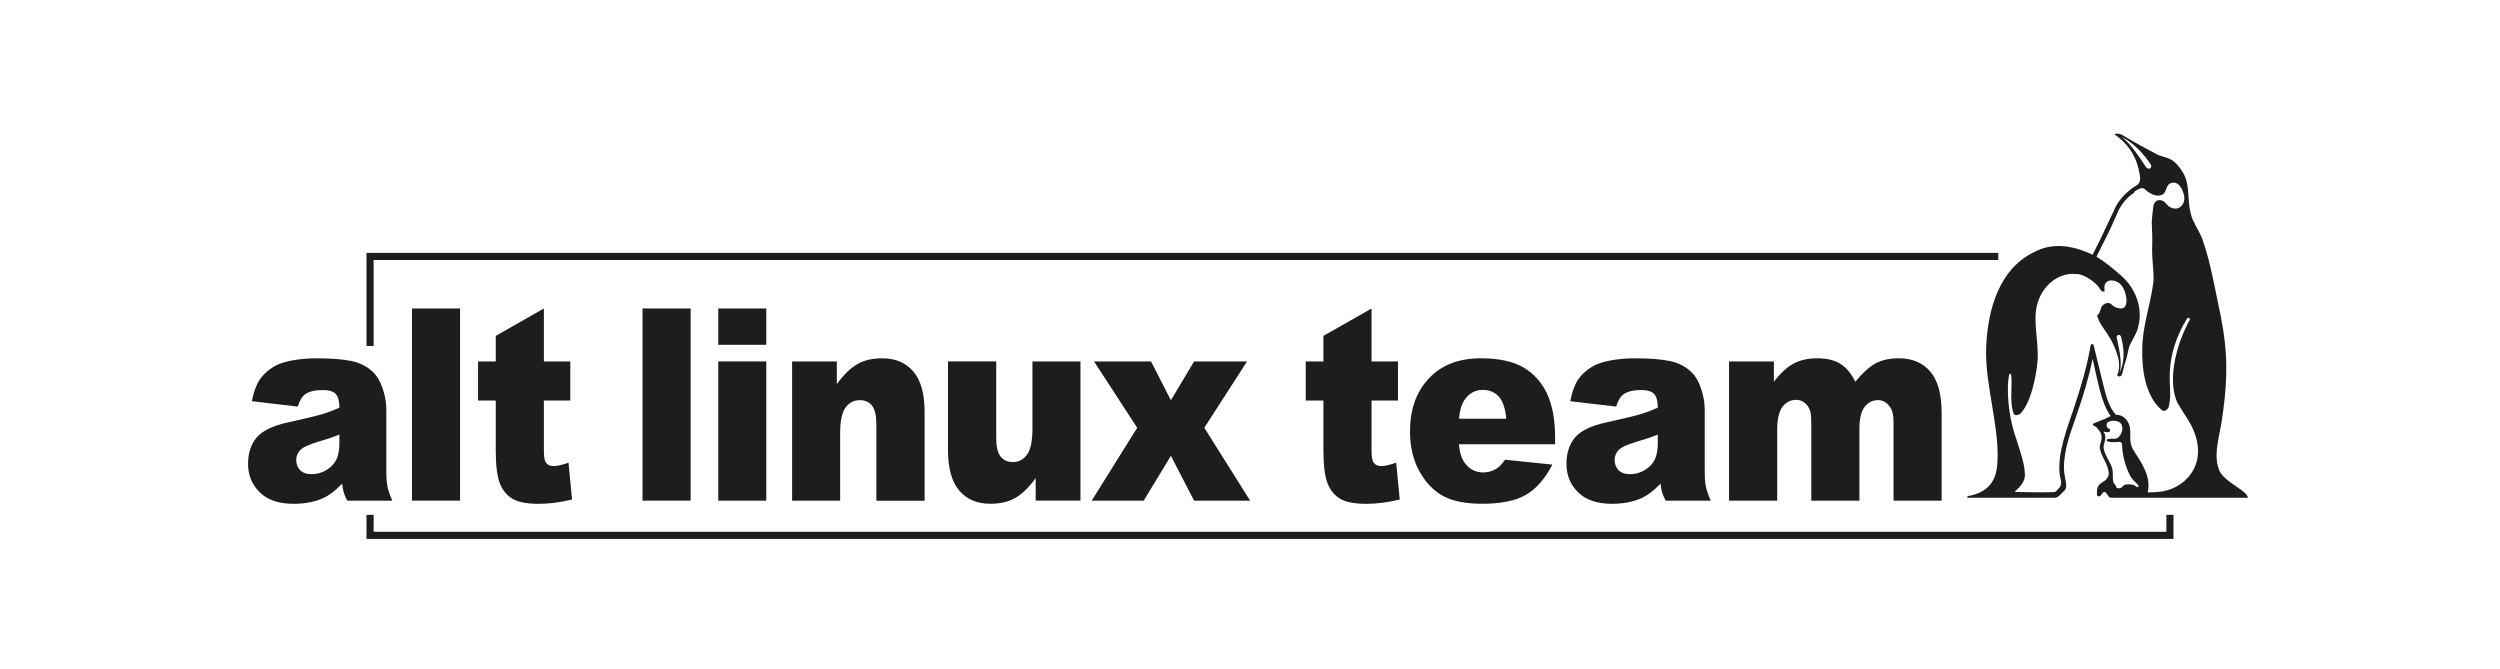 <?xml version="1.0" encoding="UTF-8"?>
<svg id="Layer_1" data-name="Layer 1" xmlns="http://www.w3.org/2000/svg" viewBox="0 0 884.53 236.68">
  <defs>
    <style>
      .cls-1, .cls-2 {
        fill: #1d1d1b;
      }

      .cls-2 {
        fill-rule: evenodd;
      }
    </style>
  </defs>
  <path class="cls-1" d="M137.09,172.11c-.27-1.31-.4-3.13-.4-5.45v-21.75c0-2.32-.42-4.75-1.25-7.31-.83-2.55-1.98-4.52-3.42-5.91-2.06-2.01-4.63-3.33-7.72-3.97-3.09-.63-7.18-.95-12.27-.95-3.17,0-6.12,.26-8.85,.79-2.73,.53-4.87,1.27-6.43,2.23-2.17,1.33-3.83,2.9-4.99,4.71-1.16,1.81-2.04,4.29-2.65,7.45l16.24,1.9c.67-2.13,1.54-3.59,2.63-4.36,1.39-.99,3.48-1.49,6.26-1.49,2.17,0,3.69,.46,4.55,1.39,.86,.93,1.29,2.55,1.29,4.87-2.11,.93-4.12,1.68-6.01,2.25-1.89,.57-6.03,1.57-12.4,2.99-5.31,1.17-8.96,2.97-10.94,5.38-1.97,2.41-2.96,5.49-2.96,9.23,0,3.99,1.37,7.35,4.11,10.06,2.74,2.72,6.76,4.08,12.04,4.08,3.98,0,7.47-.68,10.48-2.04,2.2-1.02,4.41-2.72,6.64-5.1,.19,1.42,.39,2.47,.58,3.13,.19,.67,.61,1.63,1.25,2.9h15.94c-.89-2.04-1.47-3.72-1.73-5.03Zm-17.01-15.33c0,2.35-.34,4.26-1.02,5.73-.68,1.47-1.84,2.71-3.46,3.73-1.63,1.02-3.39,1.53-5.28,1.53-1.81,0-3.18-.47-4.11-1.41-.93-.94-1.4-2.16-1.4-3.64,0-1.3,.47-2.46,1.42-3.48,.92-.99,3.1-1.99,6.55-3.01,2.53-.71,4.97-1.53,7.3-2.46v3.02Z"/>
  <rect class="cls-1" x="145.75" y="109.14" width="17.03" height="67.99"/>
  <path class="cls-1" d="M176.83,170.96c.96,2.45,2.44,4.28,4.45,5.49,2,1.2,5.12,1.81,9.35,1.81,3.65,0,7.57-.51,11.77-1.53l-1.25-13.03c-2.25,.8-4.01,1.2-5.26,1.2-1.39,0-2.36-.53-2.92-1.57-.36-.68-.54-2.07-.54-4.17v-17.45s9.35,0,9.35,0v-13.82s-9.35,0-9.35,0v-18.74s-17.03,9.69-17.03,9.69v9.05s-6.26,0-6.26,0v13.82h6.26s0,17.33,0,17.33c0,5.5,.48,9.47,1.44,11.93Z"/>
  <rect class="cls-1" x="227.33" y="109.14" width="17.03" height="67.99"/>
  <rect class="cls-1" x="254.13" y="127.88" width="16.99" height="49.26"/>
  <rect class="cls-1" x="254.13" y="109.14" width="16.99" height="12.85"/>
  <path class="cls-1" d="M327.14,177.14v-31.31c0-6.49-1.33-11.29-3.99-14.4-2.66-3.11-6.34-4.66-11.04-4.66-3.48,0-6.43,.7-8.85,2.11-2.42,1.41-4.82,3.75-7.18,7.03v-8.02s-15.82,0-15.82,0v49.26s16.99,0,16.99,0v-23.65c0-4.48,.64-7.59,1.92-9.32,1.28-1.73,2.95-2.6,5.01-2.6,1.86,0,3.31,.64,4.34,1.93,1.03,1.28,1.54,3.47,1.54,6.56v27.09s17.07,0,17.07,0Z"/>
  <path class="cls-1" d="M382.28,177.14v-49.26s-16.99,0-16.99,0v23.7c0,4.48-.65,7.59-1.94,9.32-1.3,1.73-2.96,2.59-4.99,2.59-1.86,0-3.31-.65-4.34-1.95-1.03-1.3-1.54-3.49-1.54-6.58v-27.09s-17.07,0-17.07,0v31.35c0,6.46,1.33,11.25,3.99,14.36,2.66,3.11,6.32,4.66,11,4.66,3.51,0,6.46-.7,8.87-2.09,2.41-1.39,4.79-3.72,7.16-7v7.98s15.86,0,15.86,0Z"/>
  <polygon class="cls-1" points="404.65 177.14 414.28 161.28 422.48 177.14 442.31 177.14 426.1 151.35 441.22 127.88 422.48 127.88 414.28 141.61 407.24 127.88 387.08 127.88 402.35 151.35 386.25 177.14 404.65 177.14"/>
  <path class="cls-1" d="M469.68,170.96c.96,2.45,2.44,4.28,4.44,5.49,2,1.2,5.12,1.81,9.35,1.81,3.65,0,7.57-.51,11.77-1.53l-1.25-13.03c-2.25,.8-4.01,1.2-5.26,1.2-1.39,0-2.37-.53-2.92-1.57-.36-.68-.54-2.07-.54-4.17v-17.45s9.35,0,9.35,0v-13.82s-9.35,0-9.35,0v-18.74s-17.03,9.69-17.03,9.69v9.05s-6.26,0-6.26,0v13.82h6.26s0,17.33,0,17.33c0,5.5,.48,9.47,1.44,11.93Z"/>
  <path class="cls-1" d="M550.22,155.06c0-6.49-.96-11.76-2.88-15.81-1.92-4.05-4.72-7.14-8.39-9.28-3.67-2.13-8.68-3.2-15.03-3.2-7.82,0-13.95,2.38-18.39,7.14-4.44,4.76-6.66,10.99-6.66,18.69,0,5.41,1.11,10.12,3.32,14.12,2.21,4,5,6.93,8.37,8.76,3.37,1.84,7.99,2.76,13.86,2.76,6.76,0,11.95-1.08,15.57-3.22,3.62-2.15,6.71-5.7,9.27-10.64l-16.74-1.72c-1.06,1.49-2.05,2.52-2.96,3.11-1.5,.93-3.09,1.39-4.76,1.39-2.64,0-4.79-1.07-6.43-3.2-1.17-1.49-1.91-3.74-2.21-6.77h34.06v-2.13Zm-34.02-6.91c.28-2.94,.93-5.15,1.96-6.63,1.61-2.38,3.77-3.57,6.47-3.57,2.34,0,4.22,.79,5.66,2.37,1.43,1.58,2.32,4.19,2.65,7.84h-16.74Z"/>
  <path class="cls-1" d="M568.13,149.5c-5.32,1.17-8.96,2.97-10.94,5.38-1.98,2.41-2.96,5.49-2.96,9.23,0,3.99,1.37,7.35,4.11,10.06,2.74,2.72,6.75,4.08,12.04,4.08,3.98,0,7.47-.68,10.48-2.04,2.2-1.02,4.41-2.72,6.64-5.1,.19,1.42,.39,2.47,.58,3.13,.19,.67,.61,1.63,1.25,2.9h15.95c-.89-2.04-1.47-3.72-1.73-5.03-.26-1.31-.4-3.13-.4-5.45v-21.75c0-2.32-.42-4.75-1.25-7.31-.84-2.55-1.98-4.52-3.42-5.91-2.06-2.01-4.63-3.33-7.72-3.97-3.09-.63-7.18-.95-12.27-.95-3.17,0-6.12,.26-8.85,.79-2.73,.53-4.87,1.27-6.43,2.23-2.17,1.33-3.83,2.9-4.99,4.71-1.16,1.81-2.04,4.29-2.65,7.45l16.24,1.9c.67-2.13,1.55-3.59,2.63-4.36,1.39-.99,3.48-1.49,6.26-1.49,2.17,0,3.69,.46,4.55,1.39,.86,.93,1.29,2.55,1.29,4.87-2.11,.93-4.12,1.68-6.01,2.25-1.89,.57-6.03,1.57-12.4,2.99Zm18.41,7.28c0,2.35-.34,4.26-1.02,5.73-.68,1.47-1.84,2.71-3.46,3.73-1.63,1.02-3.39,1.53-5.28,1.53s-3.18-.47-4.11-1.41c-.93-.94-1.4-2.16-1.4-3.64,0-1.3,.47-2.46,1.42-3.48,.92-.99,3.1-1.99,6.55-3.01,2.53-.71,4.97-1.53,7.31-2.46v3.02Z"/>
  <path class="cls-1" d="M686.97,177.14v-30.94c0-6.68-1.33-11.59-4-14.72-2.67-3.14-6.38-4.71-11.13-4.71-3.23,0-5.93,.58-8.13,1.74-2.2,1.16-4.63,3.35-7.29,6.56-1.31-2.75-3-4.82-5.06-6.21-2.06-1.39-4.86-2.09-8.4-2.09-3.29,0-6.1,.63-8.42,1.9-2.33,1.27-4.63,3.4-6.92,6.4v-7.19s-15.86,0-15.86,0v49.26s17.03,0,17.03,0v-25.14c0-3.74,.63-6.43,1.88-8.07,1.26-1.64,2.86-2.46,4.82-2.46,1.2,0,2.25,.38,3.14,1.14,.89,.76,1.52,1.75,1.89,2.99,.22,.77,.33,2.24,.33,4.41v27.13s17.03,0,17.03,0v-25.42c0-3.56,.61-6.14,1.83-7.74,1.22-1.61,2.83-2.41,4.83-2.41,1.69,0,3.11,.85,4.24,2.55,.78,1.08,1.17,2.74,1.17,4.96v28.06s17.03,0,17.03,0Z"/>
  <polygon class="cls-1" points="132.19 91.99 707.01 91.99 707.01 89.47 129.67 89.47 129.67 122.43 132.19 122.43 132.19 91.99"/>
  <polygon class="cls-1" points="766.49 188.15 132.19 188.15 132.19 182.16 129.67 182.16 129.67 190.67 769.01 190.67 769.01 182.16 766.49 182.16 766.49 188.15"/>
  <path class="cls-2" d="M794.4,174.5c-2.32-2.2-8.43-5.04-9.4-8.66-1.99-5.27,.51-12.24,1.25-18.08,2.55-17.28,1.52-26.8-1.59-41.08-1.7-8.21-2.95-15.12-5.56-22.37-.68-1.87-1.98-3.74-2.77-5.6-.74-1.08-1.09-2.66-1.42-4.02-.85-3.97-.35-7.76-1.53-11.39-.69-2.21-2.79-5.16-4.7-6.52-1.7-1.18-4.26-1.35-5.9-2.37-3.8-2.04-7.7-4.03-11.73-6.57-.51-.34-2.1-.85-2.96-.34,4.43,3.12,7.32,6.91,8.56,12.29,.56,2.84,1.32,4.88-1.25,6.12-.74,.51-5.61,3.57-7.59,8.9-.78,1.37-3.84,8.44-7.41,15.3-8.16-3.79-14.79-4.02-20.63-.96-12.18,5.83-16.54,19.88-17.05,33.93-.51,13.54,5.38,29.8,3.8,42.59-.73,4.82-3.29,8.34-9.41,9.7-.73,0-1.25,.22-1.02,.73h30.76c1.59,0,1.82-1.01,3.4-2.32,1.81-1.75,0-4.08,0-8.44,0-6.4,2.48-12.69,4.53-18.64,2.25-6.51,4.25-13.03,5.61-19.77,.72,3,1.47,7.02,2.49,10.87,.96,3.63,2.15,7.09,3.91,9.41-.74,.29-1.42,.74-2.1,1.02-1.36,.51-2.77,1.13-3.96,1.59-.29,.11-.29,.34-.23,.51,.07,.16,.23,.28,.4,.34,.45,.23,.91,.46,1.07,.74,1.08,1.25,1.59,1.98,1.59,3.45,0,1.82-.9,2.44-.57,4.03,.51,2.72,3.12,5.72,3.12,8.77-.34,2.56-2.32,2.56-3.63,4.14-.28,.52-.52,.97-.52,1.82,0,.74-.33,1.98,.52,1.98,.96,.23,1.31-1.58,2.05-1.58,1.24,.34,1.24,2.09,2.31,2.09h48.61c-.34-.51-.57-1.25-1.08-1.59Zm-44.07-126.23c3.79,1.77,7.65,5.39,10.7,10.03,.5,.96-.74,2.2-1.81,.74-1.99-3.07-5.89-9.01-8.89-10.77Zm5.6,124.02c-.85-1.02-2.6-1.02-3.9-.85-.75,0-.97,1.09-2,1.3-.22,0-1.07,.12-1.3-.45-.17-.85-.91-1.14-1.02-1.87-.35-1.42,.06-3.23-.45-4.94-.28-.96-1.2-2.42-1.93-3.96-.78-1.58-1.35-3.22-.9-4.3,.39-1.42,.84-3.01-.12-4.36-.22-.34,1.19,.23,1.88,0,.45-.17,.33-.68,.33-1.07-.91-.11-1.25-.97-1.19-1.59,.12-1.13,1.76-1.36,2.67-1.36,1.3,.06,2.44,.63,2.77,1.7,.28,.91,.16,1.93-.28,2.84-1.41,2.78-2.61,1.47-4.64,1.98-.68,.11-.74,.51-.12,.8,.79,.33,1.82,.28,2.84,.28,.97,0,2.27-.62,2.27,1.19,0,3.17,1.35,8.22,3.06,11.05,1.02,1.71,2.77,2.72,2.77,3.35,0,.28-.28,.28-.73,.28Zm14.67-.45c-3.34,1.93-6.34,2.38-10.7,2.38,.8-3.7-.28-6.58-1.53-9.07-.91-1.98-2.44-4.03-3.8-6.34-1.3-2.49-.62-4.99-.97-7.42-.33-2.49-2.43-4.82-4.93-4.59-2.54-2.73-3.51-6.74-4.41-10.25-1.25-4.87-2.49-10.47-3.46-14.22-.06-.22-.18-.51-.39-.58-.29-.1-.64,.07-.69,.4-1.47,8.16-3.56,15.07-5.78,21.7-2.32,7.2-6.23,16.49-5.14,24.43,.22,1.29,1,2.88-.23,4.36-1.25,1.26-1.09,1.48-2.33,1.48-4.37,.16-9.18,0-13.21-.06-.84-.12,3.29-2.15,3.41-5.95,0-4.03-1.81-8.78-3.86-15.24-1.98-6.58-2.72-15.3-1.76-20.17,0-.45,.57-.74,.74,0,.56,3.05-.74,10.26,1.02,13.82,.34,.74,2.16,.22,2.55-.5,3.52-3.96,5.21-12.64,5.72-17.68,.73-6.85-1.81-14.79,0-20.9,1.19-4.2,4.02-7.99,8.44-9.75,1.73-.69,3.56-.94,5.28-.74,0,0,0,0,0,0,2.54-.16,6.9,2.9,8.15,4.87,.51,1.07,1.26,1.59,1.82,1.3,0,0,.16-.45,0-1.3,0-3.29,3.79-3.06,5.48-1.47,1.59,1.24,2.95,5.49,2.1,7.59-.35,.96-1.2,1.47-2.67,1.07-2.43-.5-2.1-1.82-3.68-1.82-1.74,.12-2.49,1.7-2.6,2.43-.13,.64-.8,2.12-1.22,1.82,0,.04,.01,.08,.02,.12,.35,1.24,.8,2.37,1.7,3.73,2.51,3.63,4.42,6.4,5.62,10.83,.73,2.03,.5,4.87,0,6.11-.58,.73,.5,1.31,1.25,.73,.73-1.59,.73-2.83,1.24-4.29,.75-1.82,1.08-4.37,1.54-5.96,1.02-2.49,2.83-4.81,3.34-7.59,1.47-6.34-1.13-13.08-5.89-17.34-2.89-2.6-5.72-4.93-9-6.96,2.37-4.94,4.81-9.29,6.9-14.34,1.45-3.7,3.47-6.38,6.3-8.18-.14-.37,.89-1,1.74-1.39,1.87-.86,1.87,0,3.24,.95,1.64,1.13,3.56,1.93,5.38,.85,1.31-1.02,1.08-3.34,2.67-3.9,2.66-1.02,4.25,1.98,4.75,4.41,.63,2.94-1.81,5.78-4.99,4.08-1.07-.68-1.31-1.41-2.1-1.99-1.7-1.13-3.62-.44-3.86,2.16-.15,1.82-.44,3.87-.49,4.94,.16,2.97,.25,6.52,.15,9.17-.16,3.96,.91,10.59,.34,12.92-1.01,7.42-3.83,15.35-3.83,22.77-.24,7.19,1.01,17.1,7.12,21.98,.75,.51,2.27-.57,2.27-1.58,.68-2.67,.46-5.5,.35-8.39-.24-4.82,.45-9.63,2.09-14.23,1.01-2.82,2.2-5.43,3.97-8.26,.44-.74,1.29-.23,.96,.51-.22,0-3.29,6.18-4.59,11.5-1.59,5.66-2.27,14.33,1.13,19.15,1.81,3.06,3.24,4.76,4.54,7.65,4.13,8.96,1.08,16.49-5.22,20.23Zm-21.64-52.18c-.4-1.25,1.37-1.76,1.59-.17,1.24,5.04,1.07,8.83-.74,12.74,1.25-3.34,0-8.66-.85-12.57Z"/>
</svg>